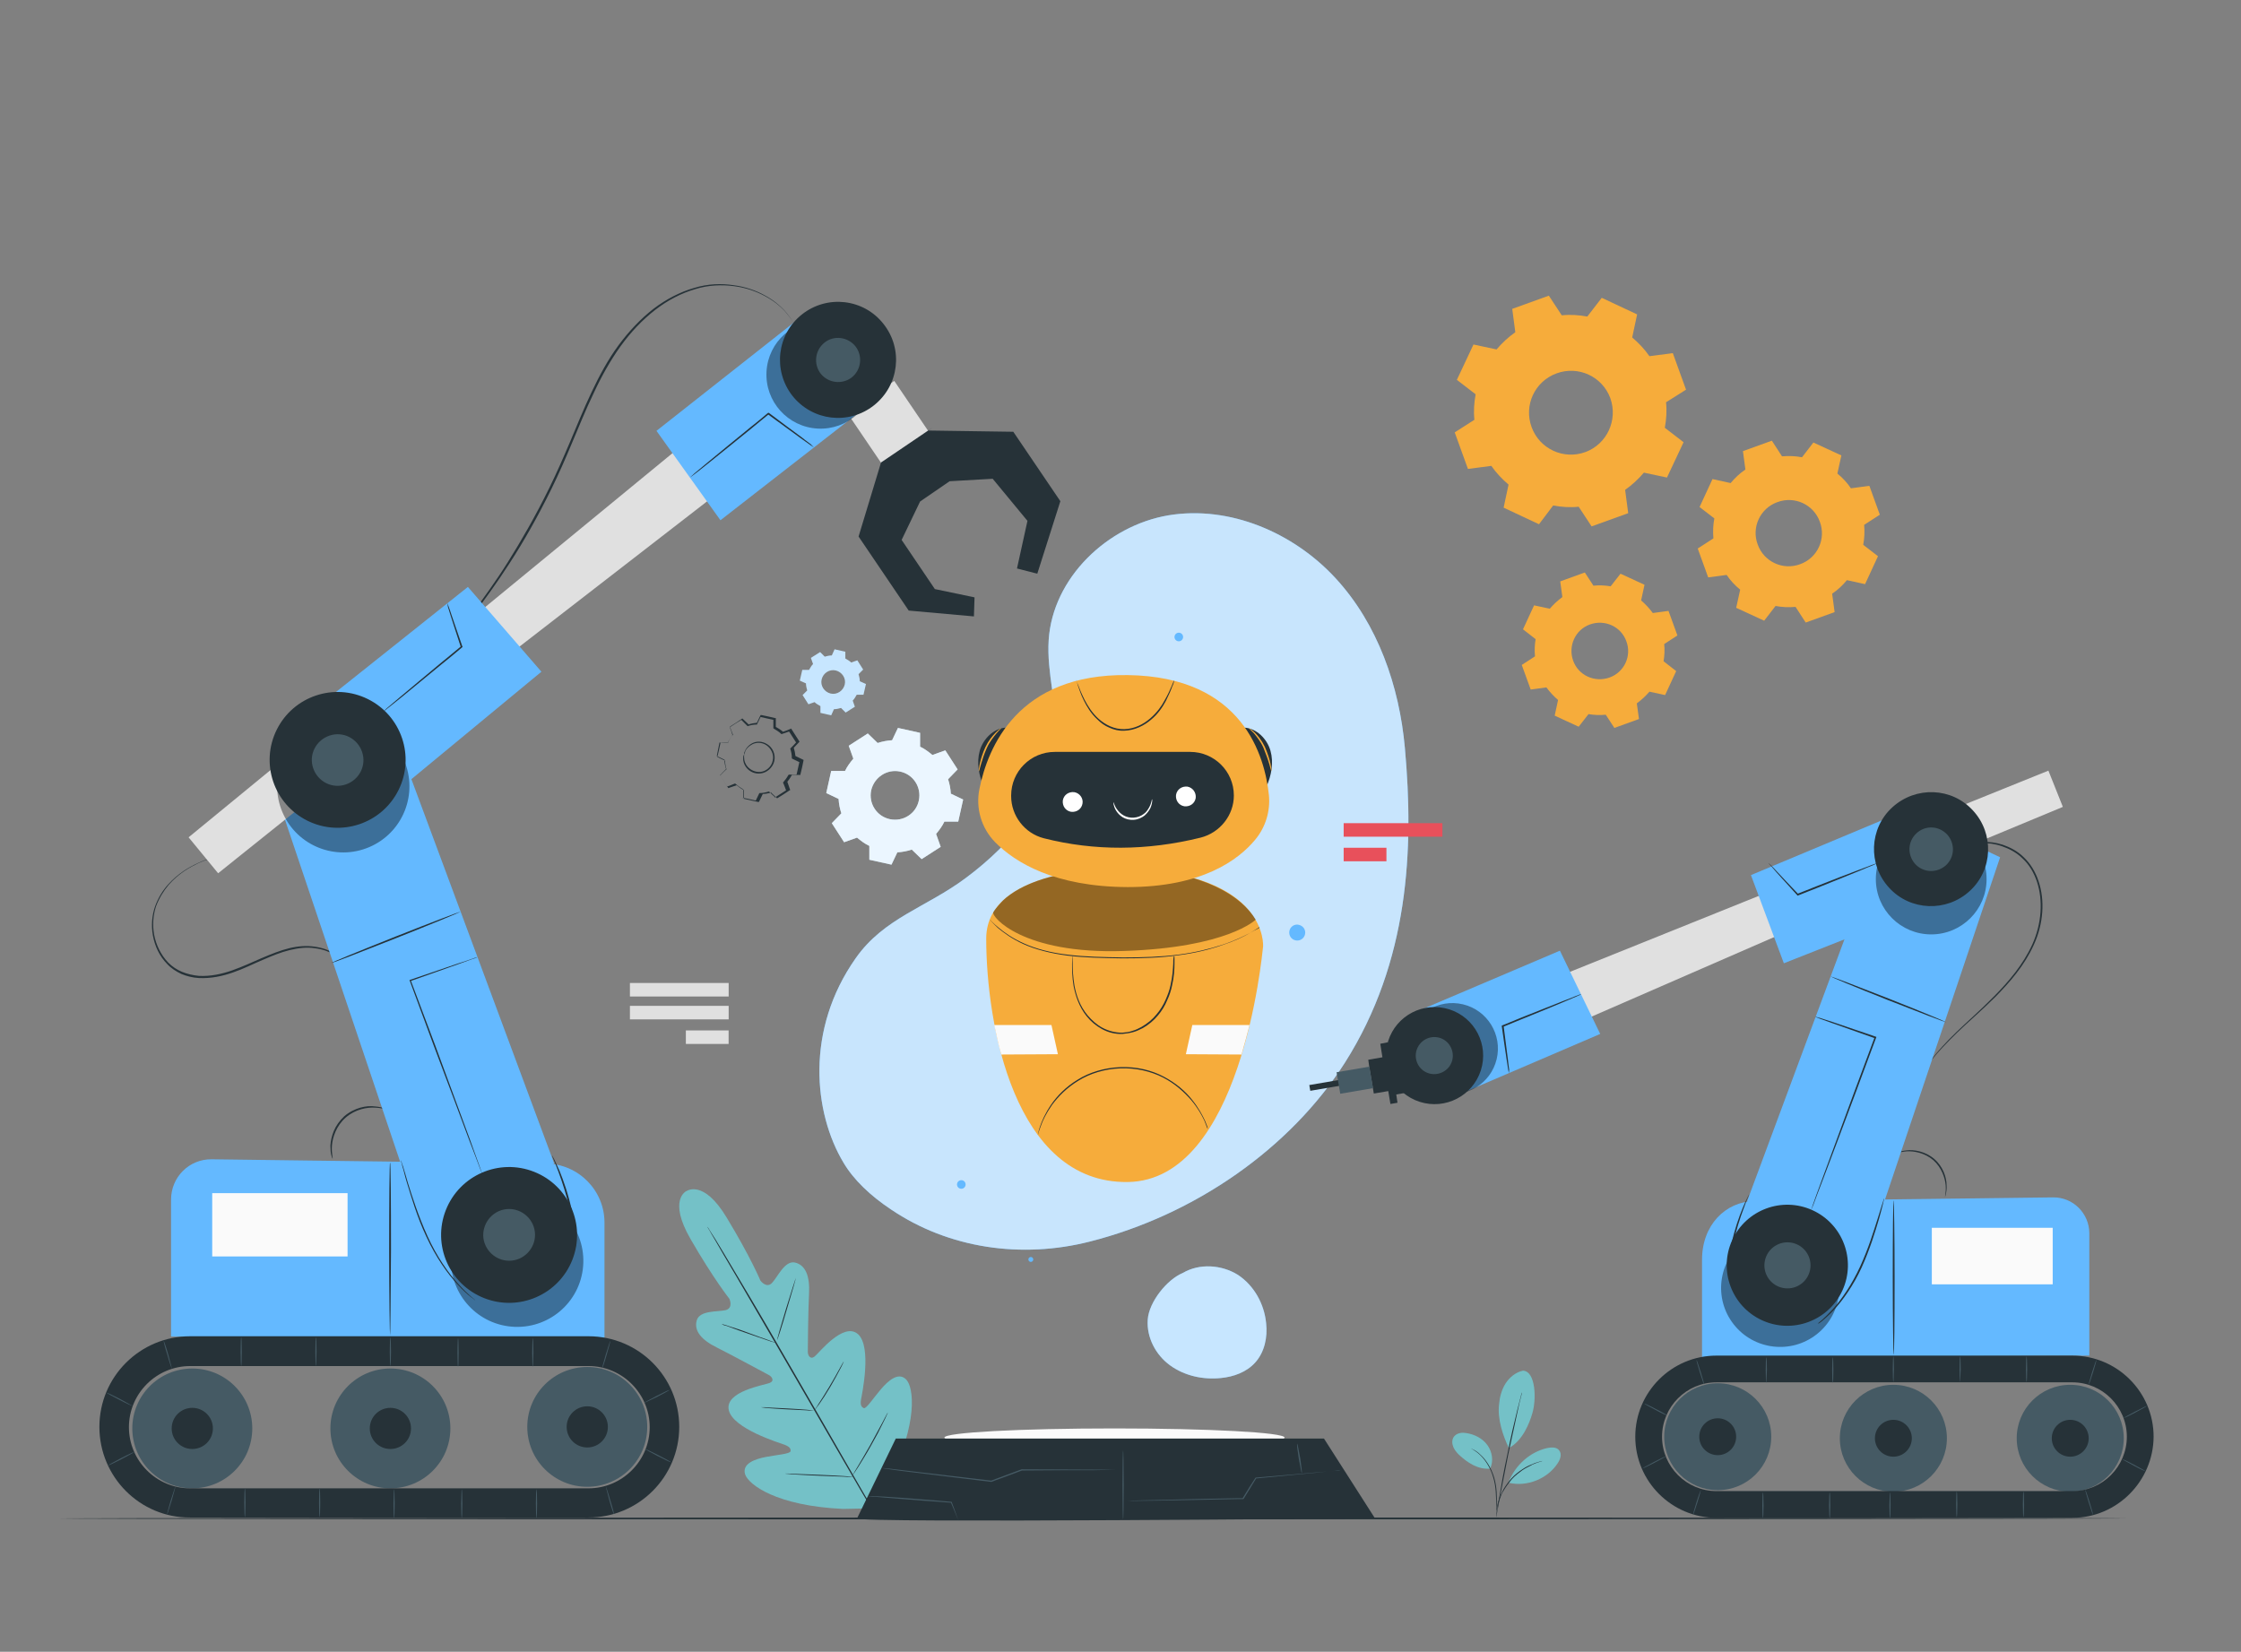 <svg width="407" height="300" viewBox="0 0 407 300" fill="none" xmlns="http://www.w3.org/2000/svg">
<rect x="0" y="0" width="407" height="300" fill="#808080" stroke="none"/>
<path d="M124.699 216.3C124.699 216.3 121.236 217.807 125.426 225.061C129.616 232.315 132.465 235.886 132.465 235.886C132.465 235.886 133.247 237.56 131.794 237.95C130.342 238.285 127.102 237.95 126.543 239.792C125.984 241.689 127.381 243.363 130.23 244.758C133.024 246.153 139.057 249.445 139.616 249.724C140.174 250.003 140.733 250.784 139.783 251.175C138.834 251.566 131.627 252.682 132.353 256.085C133.079 259.489 141.571 262.056 142.465 262.391C143.359 262.726 143.638 263.06 143.582 263.563C143.526 264.065 141.068 264.232 139.057 264.623C137.046 265.013 134.755 265.85 135.314 267.748C135.929 269.645 141.012 273.495 153.08 274.053L158.666 273.941L161.46 269.087C166.823 258.317 165.929 251.956 164.588 250.561C163.192 249.11 161.348 250.729 160.007 252.291C158.666 253.853 157.326 255.918 156.879 255.751C156.432 255.527 156.208 255.193 156.376 254.188C156.543 253.24 158.387 244.591 155.817 242.303C153.191 240.015 148.722 245.762 147.94 246.376C147.158 246.99 146.711 246.153 146.711 245.539C146.711 244.925 146.767 238.062 146.934 234.937C147.102 231.812 146.32 229.748 144.364 229.301C142.521 228.911 141.236 231.924 140.23 232.984C139.225 234.1 138.107 232.594 138.107 232.594C138.107 232.594 136.376 228.409 132.018 221.21C127.716 214.012 124.644 216.356 124.644 216.356" fill="#74C1C7"/>
<path d="M159.001 275.225C155.817 269.924 150.398 260.438 145.649 252.291C140.9 244.144 136.655 236.779 133.526 231.478C131.962 228.799 130.677 226.679 129.839 225.172C129.392 224.447 129.057 223.833 128.833 223.442C128.722 223.275 128.61 223.108 128.554 222.996C128.498 222.884 128.498 222.829 128.498 222.829C128.498 222.829 128.554 222.884 128.61 222.996C128.666 223.108 128.777 223.219 128.889 223.442C129.113 223.833 129.504 224.391 129.951 225.116C130.844 226.567 132.129 228.743 133.694 231.366C136.878 236.667 141.18 244.033 145.873 252.179C150.621 260.326 156.04 269.868 159.169 275.169" fill="#263238"/>
<path d="M131.068 240.461C131.068 240.461 131.236 240.461 131.459 240.573C131.683 240.629 132.074 240.74 132.521 240.908C133.415 241.187 134.644 241.577 135.929 242.08C137.214 242.582 138.443 242.972 139.337 243.307C139.728 243.475 140.119 243.586 140.398 243.698C140.622 243.809 140.789 243.809 140.789 243.865C140.789 243.865 140.622 243.865 140.398 243.754C140.175 243.698 139.784 243.586 139.337 243.419C138.443 243.14 137.27 242.693 135.929 242.247C134.588 241.801 133.415 241.354 132.521 241.019C132.13 240.852 131.739 240.74 131.459 240.685C131.18 240.517 131.068 240.461 131.068 240.461Z" fill="#263238"/>
<path d="M141.124 243.419C141.068 243.419 141.795 240.852 142.744 237.727C143.694 234.602 144.532 232.091 144.532 232.091C144.588 232.091 143.862 234.658 142.912 237.783C142.018 240.908 141.18 243.419 141.124 243.419Z" fill="#263238"/>
<path d="M147.828 256.253C147.828 256.253 147.884 256.141 148.052 255.918C148.219 255.695 148.443 255.36 148.666 254.969C149.169 254.188 149.895 253.072 150.621 251.845C151.348 250.617 152.018 249.445 152.465 248.608C152.689 248.218 152.856 247.883 153.024 247.604C153.135 247.381 153.247 247.269 153.247 247.269C153.247 247.269 153.191 247.436 153.08 247.66C152.968 247.883 152.8 248.273 152.577 248.664C152.13 249.501 151.515 250.673 150.789 251.9C150.063 253.128 149.337 254.244 148.778 255.025C148.499 255.416 148.275 255.695 148.107 255.918C147.94 256.141 147.828 256.253 147.828 256.253Z" fill="#263238"/>
<path d="M138.163 255.583C138.163 255.583 138.275 255.583 138.554 255.583C138.833 255.583 139.169 255.583 139.616 255.639C140.509 255.695 141.683 255.751 143.023 255.806C144.364 255.862 145.537 255.974 146.431 256.03C146.822 256.085 147.158 256.085 147.437 256.141C147.66 256.141 147.828 256.197 147.828 256.197C147.828 256.197 147.716 256.197 147.437 256.197C147.158 256.197 146.822 256.197 146.375 256.141C145.482 256.085 144.308 256.03 142.968 255.974C141.627 255.918 140.454 255.806 139.56 255.751C139.169 255.695 138.833 255.695 138.554 255.639C138.275 255.583 138.163 255.583 138.163 255.583Z" fill="#263238"/>
<path d="M142.633 267.636C142.633 267.636 142.8 267.636 143.135 267.636C143.471 267.636 143.918 267.636 144.476 267.692C145.594 267.748 147.158 267.803 148.834 267.859C150.566 267.915 152.074 268.027 153.191 268.082C153.75 268.138 154.197 268.138 154.532 268.194C154.867 268.194 155.035 268.25 155.035 268.25C155.035 268.25 154.867 268.25 154.532 268.25C154.197 268.25 153.75 268.25 153.191 268.194C152.074 268.138 150.51 268.082 148.834 268.027C147.102 267.971 145.594 267.859 144.476 267.803C143.918 267.748 143.471 267.748 143.135 267.692C142.8 267.692 142.577 267.636 142.633 267.636Z" fill="#263238"/>
<path d="M154.699 268.138C154.699 268.138 154.755 267.971 154.979 267.692C155.146 267.357 155.425 266.966 155.705 266.464C156.319 265.46 157.157 264.009 158.051 262.447C158.945 260.828 159.727 259.378 160.286 258.317C160.565 257.815 160.789 257.369 160.956 257.034C161.124 256.755 161.18 256.588 161.236 256.588C161.236 256.588 161.18 256.755 161.012 257.09C160.9 257.369 160.677 257.815 160.398 258.373C159.895 259.433 159.113 260.94 158.219 262.502C157.325 264.121 156.431 265.516 155.817 266.52C155.481 267.022 155.202 267.413 155.034 267.692C154.811 267.971 154.699 268.138 154.699 268.138Z" fill="#263238"/>
<path fill-rule="evenodd" clip-rule="evenodd" d="M302.579 73.061C302.746 74.624 302.635 76.186 302.355 77.693L305.763 80.316L302.746 86.733L298.556 85.84C297.551 87.011 296.433 88.072 295.148 88.965L295.707 93.205L289.059 95.605L286.713 92.034C285.148 92.201 283.584 92.089 282.076 91.81L279.506 95.214L273.081 92.201L273.975 88.016C272.802 87.011 271.74 85.895 270.846 84.612L266.601 85.17L264.198 78.53L267.774 76.242C267.606 74.68 267.718 73.117 267.997 71.611L264.589 68.988L267.606 62.571L271.796 63.464C272.802 62.292 273.919 61.232 275.204 60.339L274.645 56.098L281.293 53.699L283.64 57.27C285.204 57.103 286.768 57.214 288.277 57.493L290.903 54.09L297.327 57.103L296.433 61.288C297.607 62.292 298.668 63.408 299.562 64.692L303.808 64.133L306.21 70.774L302.579 73.061ZM292.467 72.336C291.014 68.374 286.657 66.365 282.69 67.816C278.724 69.267 276.712 73.62 278.165 77.581C279.617 81.543 283.975 83.552 287.942 82.101C291.852 80.65 293.863 76.298 292.467 72.336Z" fill="#F6AC3B"/>
<path fill-rule="evenodd" clip-rule="evenodd" d="M338.557 95.326C338.669 96.553 338.613 97.781 338.389 98.953L341.071 101.017L338.725 106.095L335.428 105.37C334.646 106.318 333.752 107.155 332.747 107.825L333.194 111.173L327.942 113.07L326.099 110.224C324.87 110.336 323.641 110.28 322.467 110.057L320.4 112.735L315.316 110.392L316.043 107.099C315.093 106.318 314.255 105.425 313.585 104.421L310.232 104.867L308.333 99.622L311.182 97.781C311.071 96.553 311.126 95.326 311.35 94.154L308.668 92.089L311.015 87.011L314.311 87.737C315.093 86.788 315.987 85.951 316.992 85.282L316.545 81.934L321.797 80.037L323.641 82.882C324.87 82.771 326.099 82.826 327.272 83.05L329.339 80.371L334.423 82.715L333.697 86.007C334.646 86.788 335.484 87.681 336.155 88.686L339.507 88.239L341.406 93.484L338.557 95.326ZM330.512 94.768C329.395 91.643 325.931 90.025 322.803 91.197C319.674 92.312 318.054 95.772 319.227 98.897C320.344 102.022 323.808 103.64 326.937 102.468C330.065 101.352 331.685 97.892 330.512 94.768Z" fill="#F6AC3B"/>
<path fill-rule="evenodd" clip-rule="evenodd" d="M302.243 116.976C302.355 118.036 302.299 119.096 302.131 120.101L304.422 121.886L302.411 126.239L299.562 125.625C298.891 126.406 298.109 127.132 297.271 127.745L297.662 130.591L293.193 132.209L291.629 129.81C290.567 129.922 289.506 129.866 288.5 129.698L286.712 131.986L282.355 129.977L282.969 127.132C282.187 126.462 281.461 125.681 280.846 124.844L277.997 125.234L276.377 120.77L278.779 119.208C278.667 118.148 278.723 117.088 278.891 116.083L276.6 114.298L278.612 109.945L281.461 110.559C282.131 109.778 282.913 109.052 283.751 108.439L283.36 105.593L287.83 103.975L289.394 106.374C290.455 106.262 291.517 106.318 292.522 106.486L294.31 104.198L298.668 106.207L298.053 109.052C298.835 109.722 299.562 110.503 300.176 111.34L303.025 110.95L304.645 115.414L302.243 116.976ZM295.372 116.474C294.422 113.795 291.461 112.456 288.779 113.405C286.098 114.353 284.757 117.311 285.707 119.989C286.656 122.668 289.617 124.007 292.299 123.058C294.981 122.11 296.377 119.152 295.372 116.474Z" fill="#F6AC3B"/>
<path d="M114.404 185.142H132.337V182.687H114.404V185.142Z" fill="#E0E0E0"/>
<path d="M114.404 180.986H132.337V178.531H114.404V180.986Z" fill="#E0E0E0"/>
<path d="M124.563 189.603H132.328V187.148H124.563V189.603Z" fill="#E0E0E0"/>
<path d="M386.547 275.783C386.547 275.839 302.355 275.95 198.499 275.95C94.643 275.95 10.452 275.894 10.452 275.783C10.452 275.727 94.643 275.615 198.499 275.615C302.355 275.615 386.547 275.671 386.547 275.783Z" fill="#263238"/>
<path d="M276.601 248.943C275.26 249.222 274.143 250.171 273.417 251.287C272.691 252.458 272.355 253.798 272.244 255.137C271.964 257.759 272.914 260.661 274.031 263.005C276.601 261.61 277.774 258.429 278.277 256.755C279.059 254.244 278.948 249.055 276.601 248.943Z" fill="#74C1C7"/>
<path d="M270.624 266.743C271.294 265.348 271.015 263.674 270.121 262.447C269.227 261.219 267.774 260.494 266.266 260.27C265.596 260.159 264.813 260.215 264.255 260.717C263.752 261.163 263.64 261.889 263.864 262.558C264.031 263.172 264.478 263.73 264.925 264.176C266.545 265.683 268.389 266.911 270.624 266.743Z" fill="#74C1C7"/>
<path d="M271.741 275.169C271.741 275.169 271.741 275.002 271.797 274.611C271.797 274.22 271.797 273.718 271.853 273.16C271.853 271.933 271.909 270.147 271.35 268.306C270.792 266.464 269.786 265.013 268.836 264.176C268.389 263.73 267.942 263.451 267.607 263.284C267.44 263.172 267.328 263.172 267.272 263.116C267.16 263.06 267.16 263.06 267.16 263.06C267.16 263.116 267.886 263.395 268.78 264.232C269.674 265.069 270.68 266.52 271.183 268.306C271.741 270.091 271.685 271.877 271.741 273.104C271.741 273.718 271.741 274.22 271.741 274.555C271.685 274.946 271.741 275.169 271.741 275.169Z" fill="#263238"/>
<path d="M276.377 252.905C276.377 252.905 276.321 252.961 276.321 253.128C276.265 253.295 276.209 253.519 276.154 253.798C275.986 254.356 275.818 255.193 275.539 256.197C275.036 258.206 274.366 261.052 273.751 264.176C273.081 267.301 272.578 270.147 272.243 272.212C272.075 273.216 271.908 274.053 271.852 274.667C271.796 274.946 271.796 275.169 271.74 275.336C271.74 275.504 271.74 275.56 271.74 275.56C271.74 275.56 271.74 275.504 271.796 275.336C271.852 275.169 271.852 274.946 271.908 274.667C272.02 274.053 272.187 273.216 272.355 272.212C272.746 270.147 273.304 267.301 273.919 264.176C274.589 261.052 275.204 258.262 275.651 256.197C275.874 255.193 276.042 254.356 276.209 253.798C276.265 253.519 276.321 253.295 276.377 253.128C276.377 253.016 276.377 252.905 276.377 252.905Z" fill="#263238"/>
<path d="M274.031 269.087C275.204 266.129 277.83 263.73 280.959 263.005C281.741 262.837 282.746 262.781 283.193 263.451C283.696 264.121 283.361 265.069 282.914 265.739C281.07 268.585 277.327 270.091 274.031 269.31" fill="#74C1C7"/>
<path d="M280.121 265.348C280.121 265.348 279.953 265.348 279.618 265.46C279.451 265.516 279.283 265.571 279.06 265.627C278.836 265.683 278.557 265.795 278.333 265.906C278.054 266.018 277.775 266.129 277.439 266.297C277.104 266.464 276.825 266.632 276.49 266.855C275.819 267.301 275.149 267.803 274.534 268.473C273.92 269.143 273.417 269.868 273.026 270.538C272.858 270.872 272.691 271.207 272.523 271.542C272.356 271.877 272.3 272.156 272.188 272.435C272.076 272.714 272.02 272.993 271.964 273.216C271.909 273.439 271.853 273.662 271.853 273.83C271.797 274.165 271.797 274.332 271.797 274.332C271.853 274.332 271.909 273.607 272.3 272.491C272.411 272.212 272.523 271.933 272.635 271.598C272.747 271.263 272.914 270.984 273.138 270.649C273.529 269.98 274.032 269.31 274.59 268.64C275.205 267.971 275.875 267.469 276.49 267.022C276.825 266.799 277.104 266.632 277.439 266.464C277.719 266.297 278.054 266.185 278.277 266.018C279.395 265.516 280.121 265.404 280.121 265.348Z" fill="#263238"/>
<path fill-rule="evenodd" clip-rule="evenodd" d="M153.471 140.021C153.862 139.184 154.421 138.459 154.98 137.789L154.142 135.446L157.605 133.214L159.393 134.944C160.231 134.665 161.125 134.497 162.019 134.441L163.08 132.209L167.103 133.102V135.613C167.941 136.004 168.667 136.562 169.337 137.12L171.684 136.283L173.919 139.742L172.187 141.528C172.466 142.365 172.634 143.258 172.689 144.151L174.924 145.211L174.03 149.228H171.516C171.125 150.065 170.567 150.791 170.008 151.46L170.846 153.804L167.382 156.036L165.594 154.306C164.756 154.585 163.863 154.753 162.969 154.808L161.907 157.04L157.885 156.148V153.637C157.047 153.246 156.321 152.688 155.65 152.13L153.304 152.967L151.069 149.507L152.801 147.722C152.522 146.885 152.354 145.992 152.298 145.099L150.063 144.039L150.957 140.021H153.471ZM158.22 143.537C157.717 145.936 159.226 148.28 161.628 148.782C164.03 149.284 166.377 147.778 166.879 145.378C167.382 142.979 165.874 140.635 163.471 140.133C161.125 139.631 158.779 141.137 158.22 143.537Z" fill="#C7E6FF"/>
<path fill-rule="evenodd" clip-rule="evenodd" d="M146.935 121.663C147.158 121.273 147.382 120.882 147.661 120.603L147.27 119.487L148.946 118.427L149.784 119.264C150.175 119.152 150.622 119.041 151.069 119.041L151.572 117.925L153.527 118.371V119.599C153.918 119.822 154.309 120.045 154.589 120.324L155.706 119.933L156.767 121.607L155.929 122.444C156.041 122.835 156.153 123.281 156.153 123.728L157.27 124.23L156.823 126.183H155.594C155.371 126.574 155.147 126.964 154.868 127.243L155.259 128.359L153.583 129.419L152.745 128.582C152.354 128.694 151.907 128.806 151.46 128.806L150.957 129.922L149.002 129.475V128.248C148.611 128.024 148.22 127.801 147.94 127.522L146.823 127.913L145.762 126.239L146.6 125.402C146.488 125.011 146.376 124.565 146.376 124.118L145.259 123.616L145.706 121.663H146.935ZM149.225 123.393C148.946 124.565 149.728 125.681 150.845 125.96C152.019 126.239 153.136 125.458 153.415 124.342C153.695 123.17 152.913 122.054 151.795 121.775C150.678 121.496 149.505 122.221 149.225 123.393Z" fill="#C7E6FF"/>
<path d="M135.148 137.008C135.148 137.008 135.148 136.952 135.148 136.841C135.148 136.729 135.203 136.562 135.315 136.339C135.483 135.948 135.874 135.39 136.6 134.999C137.326 134.609 138.388 134.553 139.338 135.167C140.287 135.725 140.902 136.952 140.623 138.236C140.343 139.463 139.226 140.356 138.164 140.468C137.047 140.635 136.097 140.077 135.595 139.463C135.092 138.85 134.924 138.124 134.98 137.734C134.98 137.51 134.98 137.343 135.036 137.231C135.148 137.064 135.148 137.008 135.148 137.008C135.203 137.008 135.092 137.231 135.148 137.678C135.148 138.124 135.315 138.738 135.818 139.296C136.321 139.854 137.215 140.3 138.164 140.189C139.114 140.077 140.12 139.296 140.343 138.124C140.623 137.008 140.008 135.892 139.17 135.334C138.332 134.776 137.326 134.832 136.656 135.167C135.986 135.502 135.539 136.004 135.371 136.394C135.259 136.785 135.203 137.064 135.148 137.008Z" fill="#263238"/>
<path d="M132.187 134.832C132.187 134.832 132.075 134.832 131.796 134.832C131.517 134.832 131.126 134.832 130.623 134.888L130.679 134.832C130.567 135.502 130.344 136.339 130.176 137.343L130.12 137.287C130.567 137.51 131.014 137.678 131.517 137.957H131.573V138.013C131.573 138.515 131.684 139.073 131.852 139.631V139.687L131.796 139.742C131.461 140.077 131.07 140.468 130.735 140.858V140.747C131.182 141.416 131.629 142.142 132.131 142.923L132.02 142.867C132.467 142.7 132.969 142.532 133.472 142.309H133.528L133.584 142.365C133.975 142.7 134.422 143.035 134.925 143.314L134.981 143.369V143.425C134.981 143.927 134.981 144.43 134.981 144.988L134.869 144.876C135.651 145.043 136.489 145.211 137.383 145.434L137.215 145.49C137.439 145.043 137.662 144.597 137.886 144.095L137.941 144.039H137.997C138.5 144.039 139.059 143.927 139.617 143.76H139.673L139.729 143.816C140.064 144.151 140.455 144.541 140.847 144.876H140.679C141.349 144.43 142.076 143.983 142.858 143.481L142.802 143.648C142.634 143.202 142.467 142.7 142.243 142.198L142.187 142.142L142.243 142.086C142.578 141.695 142.914 141.249 143.193 140.747C143.472 140.579 143.249 140.691 143.305 140.691H143.361H143.472H143.64H144.031C144.31 140.691 144.534 140.691 144.813 140.691L144.645 140.803C144.813 139.966 145.037 139.129 145.204 138.292L145.26 138.459C144.813 138.236 144.31 138.013 143.863 137.789L143.807 137.734V137.622C143.807 137.064 143.696 136.506 143.528 136.004V135.948L143.584 135.892C143.975 135.502 144.31 135.167 144.645 134.776V134.944C144.199 134.218 143.696 133.493 143.249 132.767L143.416 132.823C142.914 132.991 142.411 133.158 141.964 133.325H141.908L141.852 133.27C141.461 132.879 140.958 132.6 140.511 132.321L140.455 132.265V132.209C140.455 131.651 140.455 131.149 140.455 130.647L140.567 130.759C139.673 130.591 138.835 130.368 138.053 130.201L138.165 130.145C137.941 130.647 137.718 131.093 137.495 131.54V131.596H137.439C136.824 131.596 136.321 131.707 135.819 131.875H135.763L135.707 131.819C135.316 131.428 134.925 131.038 134.589 130.703H134.701C133.863 131.205 133.137 131.707 132.522 132.098V132.042C132.746 132.6 132.913 133.102 133.025 133.493C132.411 134.33 132.243 134.888 132.187 134.832C132.187 134.832 132.187 134.776 132.243 134.72C132.299 134.665 132.299 134.553 132.411 134.441C132.522 134.218 132.746 133.828 133.137 133.437V133.493C132.969 133.102 132.802 132.6 132.578 132.042V131.986L132.634 131.93C133.249 131.54 133.975 131.093 134.757 130.535L134.813 130.48L134.869 130.535C135.204 130.87 135.595 131.205 135.986 131.596H135.874C136.377 131.428 136.936 131.317 137.55 131.261L137.439 131.317C137.662 130.87 137.886 130.424 138.109 129.922L138.165 129.866H138.277C139.059 130.033 139.897 130.201 140.791 130.424H140.902V130.535C140.902 131.038 140.902 131.54 140.902 132.098L140.847 131.986C141.349 132.265 141.796 132.544 142.243 132.935H142.131C142.634 132.767 143.081 132.6 143.584 132.377L143.696 132.321L143.752 132.433C144.199 133.158 144.645 133.828 145.148 134.609L145.204 134.72L145.148 134.776C144.813 135.167 144.422 135.502 144.087 135.892L144.143 135.725C144.31 136.283 144.422 136.841 144.478 137.399L144.422 137.287C144.869 137.51 145.372 137.734 145.819 137.957L145.93 138.013V138.124C145.763 138.961 145.595 139.798 145.372 140.635V140.747H145.26C144.981 140.747 144.757 140.747 144.478 140.747H144.087H143.919H143.807H143.752C143.807 140.691 143.64 140.803 143.863 140.691C143.584 141.193 143.249 141.695 142.914 142.086L142.969 141.919C143.137 142.421 143.305 142.923 143.472 143.369L143.528 143.481L143.416 143.537C142.69 144.039 141.964 144.485 141.238 144.932L141.126 144.988L141.07 144.932C140.679 144.541 140.288 144.206 139.953 143.872L140.12 143.927C139.562 144.095 138.947 144.206 138.444 144.206L138.556 144.151C138.333 144.653 138.109 145.099 137.886 145.546L137.83 145.657H137.718C136.824 145.49 135.986 145.267 135.204 145.099H135.092V144.988C135.092 144.43 135.092 143.927 135.092 143.425L135.148 143.537C134.589 143.258 134.143 142.923 133.751 142.588H133.863C133.36 142.756 132.858 142.923 132.411 143.09L132.299 143.146L132.243 143.09C131.74 142.309 131.293 141.584 130.846 140.914L130.791 140.858L130.846 140.803C131.237 140.412 131.573 140.021 131.964 139.687V139.798C131.796 139.24 131.684 138.682 131.684 138.124L131.74 138.18C131.237 137.957 130.791 137.734 130.344 137.51H130.288V137.455C130.511 136.45 130.735 135.613 130.846 134.944V134.888H130.902C131.405 134.888 131.796 134.888 132.075 134.888C132.187 134.888 132.299 134.888 132.355 134.888C132.187 134.832 132.187 134.832 132.187 134.832Z" fill="#263238"/>
<g opacity="0.8">
<path opacity="0.8" fill-rule="evenodd" clip-rule="evenodd" d="M153.471 140.021C153.862 139.184 154.421 138.459 154.98 137.789L154.142 135.446L157.605 133.214L159.393 134.944C160.231 134.665 161.125 134.497 162.019 134.441L163.08 132.209L167.103 133.102V135.613C167.941 136.004 168.667 136.562 169.337 137.12L171.684 136.283L173.919 139.742L172.187 141.528C172.466 142.365 172.634 143.258 172.689 144.151L174.924 145.211L174.03 149.228H171.516C171.125 150.065 170.567 150.791 170.008 151.46L170.846 153.804L167.382 156.036L165.594 154.306C164.756 154.585 163.863 154.753 162.969 154.808L161.907 157.04L157.885 156.148V153.637C157.047 153.246 156.321 152.688 155.65 152.13L153.304 152.967L151.069 149.507L152.801 147.722C152.522 146.885 152.354 145.992 152.298 145.099L150.063 144.039L150.957 140.021H153.471ZM158.22 143.537C157.717 145.936 159.226 148.28 161.628 148.782C164.03 149.284 166.377 147.778 166.879 145.378C167.382 142.979 165.874 140.635 163.471 140.133C161.125 139.631 158.779 141.137 158.22 143.537Z" fill="white"/>
</g>
<path d="M255.148 135.836C254.143 124.621 250.232 113.349 242.578 105.035C234.925 96.721 223.304 91.754 212.187 93.596C201.07 95.493 191.181 104.979 190.455 116.251C190.064 122.221 192.075 128.136 191.74 134.162C191.181 144.485 183.751 153.246 175.427 159.44C168.276 164.797 160.566 166.694 155.427 174.004C146.209 187.061 147.773 202.127 153.192 211.166C155.035 214.291 158.108 217.193 161.795 219.648C172.354 226.79 185.539 228.632 197.885 225.507C217.047 220.652 234.366 208.544 244.31 192.92C255.875 174.617 256.824 154.306 255.148 135.836Z" fill="#64B9FF"/>
<path opacity="0.8" d="M255.148 135.836C254.143 124.621 250.232 113.349 242.578 105.035C234.925 96.721 223.304 91.754 212.187 93.596C201.07 95.493 191.181 104.979 190.455 116.251C190.064 122.221 192.075 128.136 191.74 134.162C191.181 144.485 183.751 153.246 175.427 159.44C168.276 164.797 160.566 166.694 155.427 174.004C146.209 187.061 147.773 202.127 153.192 211.166C155.035 214.291 158.108 217.193 161.795 219.648C172.354 226.79 185.539 228.632 197.885 225.507C217.047 220.652 234.366 208.544 244.31 192.92C255.875 174.617 256.824 154.306 255.148 135.836Z" fill="#E1F0FC"/>
<path d="M174.589 215.909C175.021 215.909 175.371 215.56 175.371 215.128C175.371 214.697 175.021 214.347 174.589 214.347C174.157 214.347 173.807 214.697 173.807 215.128C173.807 215.56 174.157 215.909 174.589 215.909Z" fill="#64B9FF"/>
<path d="M187.215 229.19C187.461 229.19 187.661 228.99 187.661 228.743C187.661 228.497 187.461 228.297 187.215 228.297C186.968 228.297 186.768 228.497 186.768 228.743C186.768 228.99 186.968 229.19 187.215 229.19Z" fill="#64B9FF"/>
<path d="M214.813 231.199C211.963 232.37 208.667 236.444 208.444 239.68C208.22 242.917 209.896 246.097 212.522 247.994C215.148 249.892 218.5 250.617 221.74 250.282C224.031 250.059 226.377 249.222 227.941 247.492C229.673 245.595 230.232 242.861 229.952 240.35C229.617 236.834 227.774 233.486 224.813 231.533C221.852 229.692 217.829 229.413 214.813 231.199Z" fill="#64B9FF"/>
<g opacity="0.8">
<path opacity="0.8" d="M214.813 231.199C211.963 232.37 208.667 236.444 208.444 239.68C208.22 242.917 209.896 246.097 212.522 247.994C215.148 249.892 218.5 250.617 221.74 250.282C224.031 250.059 226.377 249.222 227.941 247.492C229.673 245.595 230.232 242.861 229.952 240.35C229.617 236.834 227.774 233.486 224.813 231.533C221.852 229.692 217.829 229.413 214.813 231.199Z" fill="white"/>
</g>
<path fill-rule="evenodd" clip-rule="evenodd" d="M237.048 169.372C237.048 170.153 236.433 170.823 235.595 170.823C234.813 170.823 234.143 170.209 234.143 169.372C234.143 168.591 234.757 167.921 235.595 167.921C236.433 167.977 237.048 168.591 237.048 169.372Z" fill="#64B9FF"/>
<path d="M214.087 116.474C214.519 116.474 214.869 116.124 214.869 115.693C214.869 115.261 214.519 114.911 214.087 114.911C213.655 114.911 213.305 115.261 213.305 115.693C213.305 116.124 213.655 116.474 214.087 116.474Z" fill="#64B9FF"/>
<path d="M233.304 261.107C233.304 262.056 219.505 262.781 202.41 262.781C185.371 262.781 171.516 262 171.516 261.107C171.516 260.159 185.315 259.433 202.41 259.433C219.505 259.433 233.304 260.159 233.304 261.107Z" fill="#FAFAFA"/>
<path d="M155.649 275.783L162.689 261.275H240.455L249.729 275.783C249.729 275.727 155.649 276.676 155.649 275.783Z" fill="#263238"/>
<path d="M203.974 276.006C203.918 276.006 203.862 273.16 203.862 269.701C203.862 266.241 203.918 263.395 203.974 263.395C204.03 263.395 204.086 266.241 204.086 269.701C204.086 273.16 204.03 276.006 203.974 276.006Z" fill="#455A64"/>
<path d="M243.471 266.966C243.471 266.966 243.36 266.966 243.192 267.022C242.969 267.022 242.689 267.078 242.354 267.134C241.572 267.19 240.51 267.301 239.114 267.469C236.32 267.748 232.466 268.082 228.052 268.529L228.164 268.473C227.438 269.645 226.655 270.928 225.873 272.212L225.817 272.267H225.762C225.482 272.267 225.147 272.267 224.868 272.267C219.114 272.379 213.918 272.491 210.119 272.546C208.275 272.546 206.711 272.602 205.65 272.602C205.147 272.602 204.756 272.602 204.421 272.602C204.309 272.602 204.197 272.602 204.085 272.602C204.03 272.602 203.974 272.602 203.974 272.602C203.974 272.602 204.03 272.602 204.085 272.602C204.197 272.602 204.253 272.602 204.421 272.602C204.7 272.602 205.147 272.602 205.65 272.546C206.711 272.491 208.219 272.491 210.119 272.435C213.918 272.323 219.114 272.212 224.868 272.1C225.203 272.1 225.482 272.1 225.762 272.1L225.65 272.156C226.432 270.872 227.214 269.589 227.996 268.417L228.052 268.361H228.108C232.577 267.971 236.432 267.636 239.17 267.413C240.51 267.301 241.628 267.19 242.41 267.134C242.745 267.134 243.08 267.078 243.248 267.078C243.36 266.966 243.471 266.966 243.471 266.966Z" fill="#455A64"/>
<path d="M236.433 267.58C236.377 267.58 236.154 266.408 235.874 264.902C235.651 263.451 235.483 262.223 235.595 262.223C235.651 262.223 235.874 263.395 236.154 264.902C236.377 266.408 236.489 267.58 236.433 267.58Z" fill="#455A64"/>
<path d="M174.086 276.173C174.086 276.173 174.03 276.118 173.974 275.95C173.918 275.783 173.807 275.56 173.695 275.281C173.471 274.667 173.08 273.83 172.689 272.881L172.801 272.937C171.237 272.825 169.449 272.658 167.494 272.546C164.756 272.323 162.354 272.156 160.566 271.988C159.728 271.933 159.002 271.821 158.443 271.821C157.94 271.765 157.661 271.765 157.661 271.709C157.661 271.709 157.94 271.709 158.443 271.709C159.002 271.765 159.672 271.765 160.566 271.821C162.354 271.933 164.812 272.1 167.494 272.323C169.449 272.491 171.293 272.602 172.801 272.77H172.857V272.825C173.248 273.83 173.527 274.667 173.751 275.281C173.862 275.56 173.918 275.783 173.974 275.95C174.086 276.062 174.142 276.173 174.086 276.173Z" fill="#455A64"/>
<path d="M203.974 266.966C203.974 266.966 203.918 266.966 203.862 266.966C203.806 266.966 203.694 266.966 203.583 266.966C203.303 266.966 202.968 266.966 202.521 266.966C201.571 266.966 200.286 266.966 198.666 267.022C195.37 267.022 190.789 267.022 185.538 267.078H185.594C184.42 267.524 183.247 267.971 182.018 268.417C181.348 268.64 180.677 268.919 180.063 269.143H180.007C174.42 268.473 169.392 267.859 165.817 267.413C164.029 267.19 162.576 267.022 161.571 266.855C161.068 266.799 160.733 266.743 160.454 266.687C160.342 266.687 160.23 266.632 160.174 266.632C160.118 266.632 160.062 266.632 160.062 266.632C160.062 266.632 160.118 266.632 160.174 266.632C160.23 266.632 160.342 266.632 160.454 266.632C160.733 266.687 161.124 266.687 161.627 266.743C162.632 266.855 164.085 267.022 165.873 267.245C169.504 267.692 174.476 268.25 180.063 268.919H180.007C180.621 268.696 181.292 268.417 181.962 268.194C183.191 267.748 184.364 267.301 185.538 266.855C190.733 266.855 195.314 266.911 198.666 266.911C200.286 266.911 201.627 266.911 202.521 266.966C202.968 266.966 203.303 266.966 203.583 266.966C203.694 266.966 203.806 266.966 203.862 266.966C203.918 266.966 203.974 266.966 203.974 266.966Z" fill="#455A64"/>
<path d="M261.964 149.507H244.031V151.963H261.964V149.507Z" fill="#E8505B"/>
<path d="M251.797 153.971H244.031V156.427H251.797V153.971Z" fill="#E8505B"/>
<path d="M355.372 154.808C355.372 154.808 355.428 154.753 355.484 154.697C355.596 154.641 355.708 154.529 355.819 154.418C355.875 154.362 355.987 154.306 356.099 154.195C356.21 154.139 356.322 154.083 356.434 153.971C356.546 153.916 356.713 153.804 356.825 153.748C356.993 153.692 357.16 153.581 357.328 153.525C358.724 152.911 361.071 152.576 363.697 153.413C364.982 153.86 366.378 154.529 367.551 155.701C368.725 156.817 369.674 158.324 370.233 160.054C371.406 163.513 371.127 167.754 369.395 171.548C367.663 175.399 364.982 178.412 362.468 180.979C359.898 183.545 357.44 185.61 355.484 187.507C353.529 189.404 352.02 191.023 351.071 192.194C350.568 192.808 350.233 193.255 350.009 193.589C349.898 193.757 349.786 193.868 349.73 193.98C349.674 194.036 349.618 194.092 349.618 194.092C349.618 194.092 349.618 194.036 349.674 193.98C349.73 193.868 349.842 193.757 349.897 193.589C350.121 193.255 350.456 192.752 350.959 192.194C351.909 190.967 353.361 189.349 355.317 187.451C357.272 185.554 359.73 183.434 362.244 180.867C364.758 178.3 367.384 175.287 369.116 171.493C370.792 167.754 371.071 163.569 369.954 160.165C369.395 158.491 368.501 156.985 367.328 155.924C366.211 154.808 364.87 154.139 363.585 153.692C361.015 152.8 358.724 153.134 357.328 153.692C355.987 154.195 355.372 154.864 355.372 154.808Z" fill="#263238"/>
<path d="M309.115 246.544V228.799C309.115 222.494 313.361 218.253 318.613 218.141L372.859 217.472C376.49 217.416 379.451 220.373 379.451 224V246.209L309.115 246.544Z" fill="#64B9FF"/>
<path d="M372.803 222.996H350.848V233.263H372.803V222.996Z" fill="#FAFAFA"/>
<path d="M343.92 246.097C343.864 246.097 343.752 239.792 343.752 232.035C343.752 224.279 343.808 217.974 343.92 217.974C343.975 217.974 344.087 224.279 344.087 232.035C344.087 239.847 344.031 246.097 343.92 246.097Z" fill="#263238"/>
<path d="M344.144 209.548C344.144 209.548 344.311 209.437 344.702 209.269C345.037 209.158 345.596 208.99 346.266 208.934C347.607 208.767 349.674 209.102 351.294 210.497C352.915 211.892 353.529 213.901 353.529 215.24C353.585 215.909 353.473 216.467 353.417 216.858C353.306 217.249 353.25 217.416 353.25 217.416C353.194 217.416 353.473 216.579 353.362 215.24C353.25 213.956 352.635 212.059 351.127 210.72C349.563 209.381 347.663 209.046 346.322 209.102C344.926 209.213 344.199 209.604 344.144 209.548Z" fill="#263238"/>
<path d="M317.271 218.253L343.92 146.55L363.25 155.701L340.624 222.996L317.271 218.253Z" fill="#64B9FF"/>
<path opacity="0.4" d="M329.927 242.347C334.588 238.695 335.402 231.96 331.746 227.305C328.089 222.649 321.346 221.836 316.685 225.489C312.024 229.141 311.21 235.876 314.867 240.532C318.523 245.187 325.266 246 329.927 242.347Z" fill="black"/>
<path d="M334.611 234.374C337.14 228.854 334.71 222.331 329.183 219.805C323.656 217.278 317.125 219.706 314.596 225.226C312.067 230.747 314.497 237.27 320.024 239.796C325.551 242.322 332.082 239.895 334.611 234.374Z" fill="#263238"/>
<path d="M328.629 231.072C329.322 228.866 328.094 226.518 325.886 225.825C323.679 225.133 321.327 226.36 320.634 228.565C319.941 230.77 321.169 233.119 323.377 233.811C325.584 234.503 327.936 233.277 328.629 231.072Z" fill="#455A64"/>
<path d="M328.668 220.596C328.668 220.596 328.724 220.429 328.78 220.15C328.891 219.815 329.059 219.425 329.227 218.867C329.618 217.751 330.176 216.188 330.903 214.235C332.355 210.329 334.31 204.972 336.489 199.058C337.942 195.152 339.283 191.525 340.456 188.4L340.512 188.567C337.271 187.451 334.59 186.447 332.634 185.777C331.685 185.442 330.959 185.163 330.456 184.996C330.232 184.884 330.009 184.829 329.897 184.773C329.785 184.717 329.674 184.717 329.729 184.661C329.729 184.661 329.785 184.661 329.953 184.717C330.12 184.773 330.288 184.829 330.567 184.884C331.126 185.052 331.852 185.331 332.802 185.61C334.757 186.279 337.439 187.172 340.679 188.288L340.791 188.344L340.735 188.456C339.562 191.58 338.221 195.207 336.769 199.113C334.534 205.028 332.579 210.329 331.07 214.235C330.344 216.132 329.729 217.695 329.338 218.811C329.115 219.313 328.947 219.759 328.836 220.038C328.724 220.429 328.668 220.596 328.668 220.596Z" fill="#263238"/>
<path d="M353.474 185.666C353.418 185.722 348.725 183.936 342.915 181.648C337.105 179.36 332.468 177.407 332.468 177.351C332.524 177.296 337.216 179.081 343.027 181.369C348.837 183.657 353.474 185.61 353.474 185.666Z" fill="#263238"/>
<path d="M330.12 240.406C330.12 240.406 330.399 240.127 330.902 239.736C331.405 239.29 332.075 238.62 332.858 237.783C334.422 236.053 336.321 233.319 337.83 230.027C339.338 226.735 340.288 223.61 341.014 221.322C341.349 220.206 341.629 219.313 341.852 218.644C341.964 218.365 342.02 218.141 342.076 217.918C342.131 217.751 342.187 217.639 342.187 217.695C342.187 217.695 342.187 217.807 342.131 217.974C342.076 218.197 342.02 218.42 341.964 218.699C341.796 219.369 341.573 220.262 341.238 221.434C340.567 223.721 339.617 226.846 338.109 230.194C336.601 233.486 334.645 236.221 333.025 237.95C332.187 238.843 331.461 239.457 330.958 239.903C330.679 240.127 330.511 240.238 330.344 240.35C330.176 240.35 330.12 240.406 330.12 240.406Z" fill="#263238"/>
<path d="M316.098 234.379C316.098 234.379 316.043 234.379 315.931 234.323C315.819 234.268 315.652 234.212 315.428 234.1C315.037 233.821 314.478 233.319 314.143 232.482C313.808 231.645 313.752 230.585 313.864 229.469C313.976 228.353 314.199 227.125 314.478 225.842C315.037 223.275 315.819 221.043 316.49 219.425C316.825 218.643 317.104 217.974 317.328 217.583C317.551 217.137 317.663 216.914 317.663 216.914C317.663 216.914 317.607 217.193 317.383 217.639C317.216 218.085 316.936 218.699 316.657 219.536C316.043 221.154 315.316 223.386 314.758 225.953C314.255 228.464 313.696 230.92 314.311 232.482C314.59 233.263 315.093 233.765 315.484 234.044C315.819 234.323 316.098 234.379 316.098 234.379Z" fill="#263238"/>
<path d="M311.964 270.649C317.333 270.649 321.685 266.302 321.685 260.94C321.685 255.578 317.333 251.231 311.964 251.231C306.595 251.231 302.243 255.578 302.243 260.94C302.243 266.302 306.595 270.649 311.964 270.649Z" fill="#455A64"/>
<path d="M311.963 264.288C313.815 264.288 315.315 262.789 315.315 260.94C315.315 259.091 313.815 257.592 311.963 257.592C310.112 257.592 308.611 259.091 308.611 260.94C308.611 262.789 310.112 264.288 311.963 264.288Z" fill="#263238"/>
<path d="M343.864 270.928C349.233 270.928 353.585 266.581 353.585 261.219C353.585 255.857 349.233 251.51 343.864 251.51C338.496 251.51 334.144 255.857 334.144 261.219C334.144 266.581 338.496 270.928 343.864 270.928Z" fill="#455A64"/>
<path d="M343.864 264.567C345.715 264.567 347.216 263.068 347.216 261.219C347.216 259.37 345.715 257.871 343.864 257.871C342.012 257.871 340.512 259.37 340.512 261.219C340.512 263.068 342.012 264.567 343.864 264.567Z" fill="#263238"/>
<path d="M375.987 270.928C381.356 270.928 385.708 266.581 385.708 261.219C385.708 255.857 381.356 251.51 375.987 251.51C370.619 251.51 366.267 255.857 366.267 261.219C366.267 266.581 370.619 270.928 375.987 270.928Z" fill="#455A64"/>
<path d="M375.987 264.567C377.838 264.567 379.339 263.068 379.339 261.219C379.339 259.37 377.838 257.871 375.987 257.871C374.136 257.871 372.635 259.37 372.635 261.219C372.635 263.068 374.136 264.567 375.987 264.567Z" fill="#263238"/>
<path d="M376.379 275.671H311.741C303.64 275.671 296.992 269.087 296.992 260.94C296.992 252.849 303.584 246.209 311.741 246.209H376.379C384.479 246.209 391.128 252.793 391.128 260.94C391.072 269.031 384.479 275.671 376.379 275.671ZM311.741 251.063C306.266 251.063 301.853 255.527 301.853 260.94C301.853 266.408 306.322 270.817 311.741 270.817H376.379C381.854 270.817 386.267 266.353 386.267 260.94C386.267 255.472 381.798 251.063 376.379 251.063H311.741Z" fill="#263238"/>
<path d="M343.865 251.008C343.809 251.008 343.753 249.947 343.753 248.664C343.753 247.381 343.809 246.32 343.865 246.32C343.921 246.32 343.976 247.381 343.976 248.664C343.921 250.003 343.921 251.008 343.865 251.008Z" fill="#455A64"/>
<path d="M355.988 251.008C355.932 251.008 355.876 249.947 355.876 248.664C355.876 247.381 355.932 246.32 355.988 246.32C356.044 246.32 356.099 247.381 356.099 248.664C356.044 250.003 355.988 251.008 355.988 251.008Z" fill="#455A64"/>
<path d="M368.055 251.008C367.999 251.008 367.943 249.947 367.943 248.664C367.943 247.381 367.999 246.32 368.055 246.32C368.111 246.32 368.167 247.381 368.167 248.664C368.167 250.003 368.111 251.008 368.055 251.008Z" fill="#455A64"/>
<path d="M379.34 251.51C379.284 251.51 379.564 250.449 379.955 249.222C380.346 247.994 380.681 246.99 380.737 246.99C380.793 246.99 380.513 248.05 380.122 249.278C379.731 250.505 379.396 251.51 379.34 251.51Z" fill="#455A64"/>
<path d="M385.709 257.536C385.709 257.48 386.603 256.978 387.776 256.364C388.949 255.751 389.899 255.304 389.899 255.36C389.899 255.416 389.005 255.918 387.832 256.532C386.715 257.146 385.709 257.592 385.709 257.536Z" fill="#455A64"/>
<path d="M343.25 271.04C343.306 271.04 343.362 272.1 343.362 273.383C343.362 274.667 343.306 275.727 343.25 275.727C343.195 275.727 343.139 274.667 343.139 273.383C343.195 272.1 343.195 271.04 343.25 271.04Z" fill="#455A64"/>
<path d="M355.373 270.872C355.429 270.872 355.485 271.933 355.485 273.216C355.485 274.499 355.429 275.56 355.373 275.56C355.318 275.56 355.262 274.499 355.262 273.216C355.262 271.933 355.318 270.872 355.373 270.872Z" fill="#455A64"/>
<path d="M367.496 270.872C367.552 270.872 367.608 271.933 367.608 273.216C367.608 274.499 367.552 275.56 367.496 275.56C367.441 275.56 367.385 274.499 367.385 273.216C367.385 271.933 367.441 270.872 367.496 270.872Z" fill="#455A64"/>
<path d="M378.726 270.593C378.782 270.593 379.117 271.598 379.508 272.825C379.899 274.053 380.178 275.113 380.123 275.113C380.067 275.113 379.731 274.109 379.34 272.881C378.949 271.598 378.67 270.593 378.726 270.593Z" fill="#455A64"/>
<path d="M385.43 265.013C385.43 264.957 386.435 265.404 387.553 266.018C388.726 266.631 389.62 267.134 389.62 267.189C389.62 267.245 388.614 266.799 387.497 266.185C386.379 265.571 385.43 265.069 385.43 265.013Z" fill="#455A64"/>
<path d="M332.3 271.04C332.356 271.04 332.412 272.1 332.412 273.383C332.412 274.667 332.356 275.727 332.3 275.727C332.244 275.727 332.188 274.667 332.188 273.383C332.188 272.1 332.244 271.04 332.3 271.04Z" fill="#455A64"/>
<path d="M320.176 271.04C320.232 271.04 320.288 272.1 320.288 273.383C320.288 274.667 320.232 275.727 320.176 275.727C320.12 275.727 320.064 274.667 320.064 273.383C320.064 272.1 320.12 271.04 320.176 271.04Z" fill="#455A64"/>
<path d="M308.892 270.593C308.948 270.593 308.669 271.654 308.278 272.881C307.886 274.109 307.551 275.113 307.495 275.113C307.44 275.113 307.719 274.053 308.11 272.825C308.501 271.542 308.892 270.593 308.892 270.593Z" fill="#455A64"/>
<path d="M302.523 264.511C302.523 264.567 301.629 265.069 300.456 265.683C299.283 266.297 298.333 266.743 298.333 266.687C298.333 266.632 299.227 266.129 300.4 265.516C301.573 264.902 302.523 264.455 302.523 264.511Z" fill="#455A64"/>
<path d="M332.859 251.175C332.803 251.175 332.747 250.115 332.747 248.831C332.747 247.548 332.803 246.488 332.859 246.488C332.915 246.488 332.971 247.548 332.971 248.831C332.971 250.115 332.915 251.175 332.859 251.175Z" fill="#455A64"/>
<path d="M320.791 251.175C320.736 251.175 320.68 250.115 320.68 248.831C320.68 247.548 320.736 246.488 320.791 246.488C320.847 246.488 320.903 247.548 320.903 248.831C320.847 250.115 320.791 251.175 320.791 251.175Z" fill="#455A64"/>
<path d="M309.506 251.51C309.451 251.51 309.115 250.505 308.724 249.278C308.333 248.05 308.054 246.99 308.11 246.99C308.166 246.99 308.501 247.994 308.892 249.222C309.283 250.45 309.562 251.51 309.506 251.51Z" fill="#455A64"/>
<path d="M302.802 257.09C302.802 257.146 301.797 256.699 300.679 256.085C299.506 255.472 298.612 254.969 298.612 254.914C298.612 254.858 299.618 255.304 300.735 255.918C301.908 256.476 302.802 257.034 302.802 257.09Z" fill="#455A64"/>
<path d="M284.422 176.794L320.623 162.23L322.691 169.986L288.109 185.052L284.422 176.794Z" fill="#E0E0E0"/>
<path d="M349.563 164.852L323.976 174.952L317.998 158.938L346.937 146.829L349.563 164.852Z" fill="#64B9FF"/>
<path d="M358.67 153.19L374.648 146.55L372.022 139.966L356.547 146.215L358.67 153.19Z" fill="#E0E0E0"/>
<path opacity="0.4" d="M350.737 169.707C356.29 169.707 360.793 165.21 360.793 159.663C360.793 154.116 356.29 149.619 350.737 149.619C345.183 149.619 340.681 154.116 340.681 159.663C340.681 165.21 345.183 169.707 350.737 169.707Z" fill="black"/>
<path d="M358.334 147.22C362.189 151.405 361.965 157.989 357.719 161.839C353.529 165.689 346.937 165.466 343.082 161.225C339.228 157.04 339.451 150.456 343.697 146.606C347.943 142.756 354.479 142.979 358.334 147.22Z" fill="#263238"/>
<path d="M353.641 151.572C355.094 153.19 355.038 155.645 353.418 157.152C351.797 158.603 349.339 158.547 347.831 156.929C346.378 155.311 346.434 152.855 348.054 151.349C349.675 149.842 352.133 149.954 353.641 151.572Z" fill="#455A64"/>
<path d="M321.183 156.761C321.183 156.761 321.35 156.873 321.63 157.152C321.909 157.431 322.3 157.822 322.747 158.324C323.753 159.384 325.037 160.779 326.602 162.397L326.434 162.341C327.551 161.895 328.725 161.449 329.954 160.946C332.915 159.775 335.652 158.714 337.607 157.989C338.557 157.654 339.339 157.319 339.954 157.096C340.513 156.873 340.792 156.817 340.848 156.817C340.848 156.817 340.568 156.985 340.01 157.208C339.395 157.431 338.669 157.766 337.719 158.156C335.764 158.938 333.082 160.054 330.121 161.225C328.892 161.728 327.663 162.174 326.602 162.62L326.49 162.676L326.434 162.62C324.926 160.946 323.641 159.551 322.691 158.491C322.244 157.989 321.909 157.598 321.63 157.264C321.294 156.929 321.183 156.761 321.183 156.761Z" fill="#263238"/>
<path d="M257.718 183.545L283.305 172.664L290.623 187.786L264.087 199.169L257.718 183.545Z" fill="#64B9FF"/>
<path opacity="0.4" d="M271.817 192.366C272.881 187.93 270.144 183.472 265.703 182.409C261.262 181.346 256.799 184.08 255.735 188.515C254.671 192.951 257.408 197.409 261.849 198.472C266.289 199.535 270.752 196.801 271.817 192.366Z" fill="black"/>
<path d="M268.945 194.399C270.425 189.76 267.86 184.8 263.215 183.322C258.57 181.843 253.605 184.405 252.124 189.044C250.644 193.684 253.209 198.643 257.854 200.122C262.499 201.601 267.464 199.039 268.945 194.399Z" fill="#263238"/>
<path d="M259.171 188.623C260.903 187.898 262.858 188.679 263.584 190.409C264.31 192.139 263.528 194.092 261.796 194.817C260.064 195.542 258.109 194.761 257.383 193.031C256.657 191.302 257.495 189.349 259.171 188.623Z" fill="#455A64"/>
<path d="M274.031 194.929C274.031 194.929 273.975 194.705 273.919 194.315C273.863 193.868 273.752 193.255 273.64 192.529C273.416 190.967 273.081 188.846 272.746 186.391V186.28L272.858 186.224C273.863 185.833 274.925 185.387 275.986 184.94C279.059 183.713 281.852 182.597 283.864 181.816C284.869 181.425 285.651 181.146 286.266 180.867C286.824 180.644 287.16 180.532 287.16 180.588C287.16 180.588 286.88 180.755 286.322 180.979C285.707 181.258 284.925 181.592 283.975 181.983C281.964 182.82 279.171 183.992 276.098 185.219C274.981 185.666 273.919 186.112 272.97 186.503L273.081 186.335C273.416 188.791 273.64 190.911 273.863 192.473C273.919 193.199 274.031 193.813 274.087 194.259C274.031 194.705 274.031 194.929 274.031 194.929Z" fill="#263238"/>
<path d="M244.302 197.031L244.123 195.986L237.79 197.069L237.969 198.114L244.302 197.031Z" fill="#263238"/>
<path d="M256.154 190.576L252.411 191.19L252.075 189.293L250.679 189.572L251.07 192.027L248.5 192.473L248.668 193.701L249.506 198.611L252.131 198.165L252.522 200.509L253.807 200.285L253.584 198.779L257.439 198.109L256.154 190.576Z" fill="#263238"/>
<path d="M248.691 193.729L242.744 194.745L243.413 198.65L249.361 197.634L248.691 193.729Z" fill="#455A64"/>
<path d="M204.813 157.654C204.813 157.654 179.114 156.817 179.114 170.488C179.114 185.945 184.198 214.961 204.813 214.682C225.428 214.403 229.171 173.725 229.394 171.939C229.394 171.883 230.456 158.826 204.813 157.654Z" fill="#F6AC3B"/>
<path d="M228.78 168.368C228.78 168.368 228.724 168.424 228.668 168.424C228.557 168.479 228.501 168.535 228.333 168.647C228.054 168.814 227.607 169.093 227.048 169.428C225.931 170.098 224.199 170.935 221.964 171.66C219.73 172.441 217.048 173.111 213.975 173.501C210.903 173.948 207.495 174.059 203.919 174.059C200.344 174.004 196.936 173.948 193.863 173.557C190.791 173.167 188.053 172.441 185.93 171.493C183.807 170.544 182.243 169.372 181.237 168.535C180.735 168.089 180.399 167.698 180.176 167.475C180.064 167.363 180.008 167.252 179.897 167.196C179.841 167.14 179.841 167.084 179.841 167.084C179.841 167.084 179.897 167.084 179.953 167.196C180.008 167.252 180.12 167.363 180.232 167.475C180.455 167.698 180.846 168.089 181.349 168.479C182.355 169.316 183.863 170.432 186.042 171.381C188.165 172.33 190.902 173.055 193.919 173.39C196.992 173.78 200.4 173.836 203.975 173.892C207.551 173.892 210.959 173.78 213.975 173.39C217.048 172.999 219.73 172.33 221.964 171.604C224.199 170.879 225.875 170.042 227.048 169.428C227.607 169.093 228.054 168.87 228.389 168.703C228.501 168.647 228.612 168.535 228.724 168.535C228.724 168.368 228.78 168.368 228.78 168.368Z" fill="#263238"/>
<path d="M213.249 173.501C213.249 173.501 213.249 173.613 213.305 173.892C213.305 174.171 213.305 174.506 213.305 175.008C213.305 175.957 213.249 177.352 212.858 179.026C212.69 179.863 212.411 180.755 211.964 181.704C211.573 182.653 211.014 183.601 210.288 184.438C209.562 185.331 208.612 186.112 207.55 186.726C206.992 187.005 206.433 187.284 205.819 187.451C205.204 187.619 204.534 187.73 203.863 187.786C202.522 187.842 201.238 187.507 200.12 186.893C199.003 186.28 198.109 185.498 197.383 184.606C195.93 182.82 195.316 180.755 194.981 179.081C194.701 177.407 194.701 176.012 194.701 175.064C194.701 174.562 194.757 174.227 194.757 173.948C194.757 173.725 194.813 173.557 194.813 173.557C194.813 173.557 194.813 173.669 194.813 173.948C194.813 174.227 194.813 174.617 194.813 175.064C194.813 176.012 194.869 177.407 195.148 179.081C195.483 180.755 196.098 182.708 197.55 184.438C198.277 185.275 199.17 186.112 200.232 186.67C201.293 187.228 202.522 187.563 203.807 187.563C204.422 187.507 205.092 187.451 205.651 187.228C206.266 187.061 206.824 186.782 207.327 186.503C208.388 185.889 209.282 185.164 210.009 184.271C210.735 183.434 211.294 182.485 211.685 181.592C212.076 180.7 212.411 179.807 212.578 178.97C212.97 177.296 213.025 175.957 213.081 175.008C213.081 174.562 213.081 174.171 213.137 173.892C213.249 173.613 213.249 173.501 213.249 173.501Z" fill="#263238"/>
<path d="M219.338 205.028C219.283 205.028 219.115 204.47 218.724 203.522C218.277 202.573 217.551 201.234 216.322 199.783C215.093 198.388 213.417 196.826 211.238 195.71C209.059 194.594 206.321 193.924 203.472 194.036C200.623 194.147 197.941 194.984 195.874 196.268C193.751 197.551 192.187 199.169 191.07 200.676C190.008 202.183 189.338 203.578 189.003 204.582C188.612 205.586 188.5 206.144 188.5 206.144C188.5 206.144 188.5 205.977 188.556 205.754C188.612 205.475 188.723 205.084 188.891 204.582C189.226 203.578 189.841 202.183 190.902 200.62C191.964 199.058 193.584 197.384 195.707 196.1C197.83 194.761 200.567 193.924 203.472 193.813C206.377 193.701 209.171 194.371 211.349 195.542C213.584 196.714 215.316 198.221 216.489 199.727C217.662 201.178 218.389 202.573 218.836 203.522C219.059 204.024 219.171 204.415 219.283 204.638C219.338 204.861 219.338 205.028 219.338 205.028Z" fill="#263238"/>
<path d="M215.371 191.469L216.544 186.168H226.935C226.544 187.73 226.042 189.572 225.483 191.525L215.371 191.469Z" fill="#FAFAFA"/>
<path d="M192.132 191.469L190.959 186.168H180.567C180.958 187.73 181.238 189.572 181.852 191.525L192.132 191.469Z" fill="#FAFAFA"/>
<path opacity="0.4" d="M228.054 167.029C225.596 162.955 219.003 158.268 204.813 157.654C204.813 157.654 188.947 157.152 182.131 163.569C182.131 163.569 180.791 164.964 180.399 165.689C180.008 166.471 185.707 173.334 204.087 172.72C222.97 172.106 228.054 167.029 228.054 167.029Z" fill="black"/>
<path d="M178.668 142.867C177.774 140.858 177.327 138.515 177.941 136.339C178.556 134.218 180.399 132.321 182.634 132.154" fill="#263238"/>
<path d="M181.852 132.266C181.852 132.322 181.461 132.601 180.958 133.215C180.455 133.828 179.729 134.721 179.226 135.837C178.724 136.953 178.388 138.013 178.165 138.795C177.941 139.576 177.83 140.078 177.774 140.078C177.718 140.078 177.774 139.576 177.941 138.739C178.109 137.958 178.444 136.842 178.947 135.726C179.506 134.554 180.232 133.661 180.791 133.103C181.405 132.489 181.852 132.21 181.852 132.266Z" fill="#F6AC3B"/>
<path d="M230.009 142.867C230.902 140.858 231.349 138.515 230.735 136.339C230.12 134.218 228.277 132.321 226.042 132.154" fill="#263238"/>
<path d="M226.825 132.265C226.825 132.209 227.272 132.488 227.886 133.046C228.445 133.604 229.171 134.497 229.73 135.669C230.232 136.841 230.568 137.901 230.735 138.682C230.903 139.463 230.959 139.966 230.903 140.021C230.847 140.021 230.735 139.519 230.512 138.738C230.288 137.957 229.897 136.897 229.45 135.781C228.948 134.665 228.221 133.772 227.718 133.158C227.16 132.6 226.769 132.265 226.825 132.265Z" fill="#F6AC3B"/>
<path d="M180.735 152.967C178.221 150.4 177.16 146.773 177.886 143.258C179.395 135.781 184.814 122.333 204.814 122.612C225.82 122.891 229.731 137.455 230.457 144.43C230.736 147.331 229.842 150.233 227.999 152.465C224.87 156.259 218.222 161.114 204.814 161.114C191.518 161.058 184.367 156.65 180.735 152.967Z" fill="#F6AC3B"/>
<path d="M195.428 123.505C195.428 123.505 195.484 123.56 195.539 123.728C195.595 123.951 195.707 124.174 195.819 124.453C196.042 125.067 196.433 126.016 196.992 127.132C197.551 128.192 198.333 129.475 199.506 130.535C200.679 131.596 202.355 132.488 204.199 132.433C206.042 132.377 207.663 131.54 208.892 130.48C210.121 129.419 210.959 128.248 211.517 127.187C212.132 126.127 212.523 125.234 212.802 124.565C213.082 123.951 213.193 123.56 213.249 123.616C213.249 123.616 213.249 123.728 213.193 123.895C213.137 124.063 213.082 124.342 212.914 124.621C212.691 125.29 212.299 126.183 211.741 127.299C211.182 128.359 210.344 129.643 209.059 130.703C207.83 131.763 206.098 132.656 204.199 132.712C203.249 132.767 202.299 132.544 201.461 132.154C200.623 131.819 199.897 131.261 199.338 130.703C198.109 129.587 197.383 128.303 196.824 127.187C196.266 126.071 195.986 125.123 195.763 124.509C195.651 124.174 195.595 123.951 195.539 123.728C195.428 123.56 195.428 123.505 195.428 123.505Z" fill="#263238"/>
<path d="M218.054 152.13C208.333 154.529 198.78 154.585 189.562 152.242C186.098 151.349 183.64 148.168 183.64 144.597V144.485C183.64 140.133 187.159 136.562 191.573 136.562H216.154C220.512 136.562 224.087 140.077 224.087 144.485C224.087 148.057 221.573 151.237 218.054 152.13Z" fill="#263238"/>
<path d="M196.6 145.936C196.433 146.941 195.539 147.554 194.533 147.443C193.528 147.275 192.913 146.383 193.025 145.378C193.192 144.374 194.086 143.76 195.092 143.872C196.097 144.039 196.768 144.988 196.6 145.936Z" fill="white"/>
<path d="M217.16 144.932C216.992 145.936 216.098 146.55 215.093 146.438C214.087 146.271 213.473 145.378 213.584 144.374C213.752 143.369 214.646 142.756 215.651 142.867C216.601 143.035 217.272 143.927 217.16 144.932Z" fill="white"/>
<path d="M209.227 145.155C209.282 145.155 209.338 145.769 208.947 146.717C208.724 147.164 208.388 147.666 207.886 148.112C207.383 148.503 206.712 148.838 205.93 148.894C205.204 148.949 204.478 148.782 203.919 148.447C203.361 148.112 202.969 147.666 202.69 147.22C202.187 146.383 202.187 145.713 202.243 145.713C202.299 145.713 202.355 146.327 202.914 147.052C203.193 147.443 203.584 147.833 204.087 148.112C204.59 148.391 205.26 148.559 205.93 148.503C206.601 148.447 207.215 148.224 207.718 147.833C208.221 147.499 208.5 146.996 208.724 146.606C209.171 145.769 209.171 145.155 209.227 145.155Z" fill="white"/>
<path d="M38.219 155.924C38.219 155.924 38.163 155.924 38.051 155.98C37.939 156.036 37.772 156.092 37.604 156.148C37.213 156.259 36.654 156.482 35.928 156.817C34.532 157.487 32.464 158.603 30.621 160.723C29.727 161.783 28.889 163.123 28.33 164.629C27.828 166.192 27.66 167.977 27.995 169.763C28.33 171.548 29.168 173.39 30.565 174.841C31.291 175.566 32.129 176.124 33.079 176.515C34.029 176.905 35.034 177.128 36.096 177.24C38.219 177.352 40.286 176.905 42.185 176.236C44.085 175.566 45.872 174.729 47.548 174.004C49.28 173.278 50.9 172.609 52.52 172.218C54.141 171.827 55.705 171.716 57.157 171.939C60.007 172.33 62.018 173.78 62.968 175.064C63.247 175.343 63.359 175.678 63.526 175.957C63.638 176.236 63.75 176.459 63.806 176.682C63.861 176.849 63.917 177.017 63.917 177.128C63.917 177.24 63.973 177.296 63.973 177.296C63.973 177.296 63.973 177.24 63.917 177.128C63.861 177.017 63.806 176.849 63.75 176.682C63.694 176.515 63.582 176.291 63.414 176.012C63.247 175.733 63.079 175.454 62.856 175.175C61.906 173.948 59.951 172.553 57.157 172.218C55.761 171.995 54.252 172.162 52.632 172.553C51.012 172.943 49.392 173.613 47.716 174.338C45.984 175.064 44.252 175.957 42.297 176.626C40.398 177.296 38.275 177.742 36.096 177.631C35.034 177.575 33.917 177.296 32.967 176.905C32.017 176.459 31.124 175.901 30.397 175.12C28.945 173.669 28.107 171.772 27.772 169.93C27.436 168.089 27.604 166.247 28.163 164.629C28.721 163.067 29.559 161.728 30.509 160.667C32.408 158.547 34.476 157.431 35.928 156.761C37.325 156.092 38.219 155.924 38.219 155.924Z" fill="#263238"/>
<path d="M109.784 242.972V222.047C109.784 216.188 105.035 211.39 99.169 211.334L38.442 210.553C34.364 210.497 31.067 213.789 31.067 217.862V242.749L109.784 242.972Z" fill="#64B9FF"/>
<path d="M38.543 228.199H63.124V216.704H38.543V228.199Z" fill="#FAFAFA"/>
<path d="M70.845 242.582C70.79 242.582 70.678 235.551 70.678 226.846C70.678 218.141 70.734 211.111 70.845 211.111C70.957 211.111 71.013 218.141 71.013 226.846C70.957 235.551 70.901 242.582 70.845 242.582Z" fill="#263238"/>
<path d="M70.566 201.625C70.566 201.68 69.672 201.234 68.163 201.178C66.711 201.067 64.532 201.457 62.8 202.964C61.068 204.47 60.398 206.591 60.286 208.042C60.174 209.548 60.51 210.441 60.398 210.441C60.398 210.441 60.286 210.218 60.174 209.827C60.063 209.437 60.007 208.767 60.007 208.042C60.063 207.26 60.23 206.368 60.621 205.419C61.012 204.47 61.683 203.522 62.521 202.741C63.415 201.959 64.476 201.457 65.426 201.178C66.431 200.899 67.325 200.843 68.108 200.955C68.89 201.011 69.504 201.178 69.895 201.346C70.398 201.513 70.566 201.625 70.566 201.625Z" fill="#263238"/>
<path d="M100.678 211.39L70.845 131.093L49.225 141.361L74.588 216.691L100.678 211.39Z" fill="#64B9FF"/>
<path opacity="0.4" d="M105.939 229.405C106.164 222.783 100.973 217.232 94.343 217.007C87.714 216.781 82.156 221.966 81.93 228.588C81.704 235.21 86.896 240.761 93.526 240.986C100.155 241.212 105.713 236.027 105.939 229.405Z" fill="black"/>
<path d="M103.945 228.818C106.447 222.482 103.333 215.32 96.989 212.821C90.646 210.322 83.475 213.433 80.973 219.769C78.472 226.105 81.586 233.267 87.929 235.766C94.273 238.265 101.443 235.154 103.945 228.818Z" fill="#263238"/>
<path d="M88.165 226.177C89.226 228.52 91.963 229.636 94.366 228.576C96.712 227.516 97.829 224.782 96.768 222.382C95.707 220.039 92.969 218.923 90.567 219.983C88.22 221.043 87.103 223.833 88.165 226.177Z" fill="#455A64"/>
<path d="M87.94 214.012C87.94 214.012 87.94 213.956 87.884 213.901C87.828 213.789 87.772 213.677 87.716 213.566C87.605 213.231 87.381 212.785 87.158 212.171C86.711 210.943 86.04 209.213 85.202 207.037C83.582 202.685 81.348 196.714 78.834 190.074C77.213 185.722 75.705 181.648 74.42 178.133L74.364 178.021L74.476 177.965C78.107 176.738 81.18 175.678 83.303 174.952C84.364 174.617 85.202 174.338 85.817 174.115C86.096 174.004 86.32 173.948 86.487 173.892C86.655 173.836 86.711 173.836 86.711 173.836C86.711 173.836 86.655 173.892 86.487 173.948C86.32 174.004 86.096 174.115 85.817 174.171C85.202 174.394 84.42 174.673 83.359 175.064C81.18 175.845 78.163 176.905 74.532 178.189L74.588 178.021C75.873 181.481 77.437 185.554 79.057 189.907C81.515 196.547 83.694 202.517 85.314 206.87C86.096 209.046 86.711 210.776 87.158 212.003C87.381 212.617 87.549 213.064 87.66 213.398C87.716 213.566 87.772 213.677 87.772 213.789C87.94 213.956 87.94 214.012 87.94 214.012Z" fill="#263238"/>
<path d="M60.174 174.896C60.118 174.841 65.37 172.664 71.85 170.098C78.331 167.531 83.638 165.522 83.638 165.578C83.694 165.634 78.443 167.81 71.962 170.377C65.482 172.943 60.174 175.008 60.174 174.896Z" fill="#263238"/>
<path d="M86.32 236.165C86.32 236.165 86.208 236.109 86.096 235.997C85.928 235.886 85.705 235.718 85.426 235.495C84.867 235.049 84.029 234.323 83.135 233.319C81.291 231.366 79.169 228.353 77.437 224.614C75.705 220.931 74.699 217.36 73.917 214.849C73.526 213.566 73.303 212.506 73.079 211.836C73.023 211.501 72.912 211.222 72.856 210.999C72.8 210.832 72.8 210.72 72.8 210.72C72.8 210.72 72.856 210.832 72.912 210.999C72.967 211.222 73.079 211.501 73.191 211.836C73.414 212.561 73.749 213.622 74.085 214.849C74.867 217.36 75.984 220.876 77.66 224.558C79.336 228.241 81.459 231.254 83.247 233.207C84.141 234.212 84.923 234.937 85.481 235.439C85.984 235.886 86.32 236.109 86.32 236.165Z" fill="#263238"/>
<path d="M102.019 229.469C102.019 229.413 102.298 229.357 102.745 229.078C103.192 228.799 103.695 228.185 104.03 227.293C104.365 226.4 104.421 225.284 104.253 224C104.086 222.773 103.862 221.378 103.527 219.927C102.912 217.081 102.074 214.57 101.404 212.785C101.069 211.892 100.789 211.166 100.566 210.664C100.343 210.162 100.231 209.883 100.287 209.883C100.287 209.883 100.454 210.162 100.678 210.608C100.901 211.111 101.236 211.78 101.628 212.673C102.354 214.459 103.248 216.97 103.862 219.871C104.197 221.322 104.421 222.661 104.588 223.945C104.756 225.228 104.644 226.4 104.253 227.348C103.862 228.241 103.303 228.855 102.801 229.134C102.577 229.301 102.354 229.357 102.242 229.413C102.074 229.469 102.019 229.469 102.019 229.469Z" fill="#263238"/>
<path d="M106.656 270.035C112.672 270.035 117.55 265.164 117.55 259.154C117.55 253.145 112.672 248.273 106.656 248.273C100.639 248.273 95.762 253.145 95.762 259.154C95.762 265.164 100.639 270.035 106.656 270.035Z" fill="#455A64"/>
<path d="M106.656 262.893C108.723 262.893 110.399 261.219 110.399 259.154C110.399 257.09 108.723 255.416 106.656 255.416C104.589 255.416 102.913 257.09 102.913 259.154C102.913 261.219 104.589 262.893 106.656 262.893Z" fill="#263238"/>
<path d="M70.901 270.314C76.917 270.314 81.795 265.443 81.795 259.433C81.795 253.424 76.917 248.552 70.901 248.552C64.884 248.552 60.007 253.424 60.007 259.433C60.007 265.443 64.884 270.314 70.901 270.314Z" fill="#455A64"/>
<path d="M70.901 263.172C72.969 263.172 74.644 261.498 74.644 259.433C74.644 257.369 72.969 255.695 70.901 255.695C68.834 255.695 67.158 257.369 67.158 259.433C67.158 261.498 68.834 263.172 70.901 263.172Z" fill="#263238"/>
<path d="M34.922 270.314C40.939 270.314 45.816 265.443 45.816 259.433C45.816 253.424 40.939 248.552 34.922 248.552C28.906 248.552 24.028 253.424 24.028 259.433C24.028 265.443 28.906 270.314 34.922 270.314Z" fill="#455A64"/>
<path d="M34.923 263.172C36.99 263.172 38.666 261.498 38.666 259.433C38.666 257.369 36.99 255.695 34.923 255.695C32.855 255.695 31.18 257.369 31.18 259.433C31.18 261.498 32.855 263.172 34.923 263.172Z" fill="#263238"/>
<path d="M18.051 259.154C18.051 250.059 25.425 242.693 34.531 242.693H106.879C115.985 242.693 123.359 250.059 123.359 259.154C123.359 268.25 115.985 275.615 106.879 275.615H34.531C25.425 275.671 18.051 268.25 18.051 259.154ZM34.531 248.106C28.442 248.106 23.414 253.072 23.414 259.21C23.414 265.292 28.386 270.314 34.531 270.314H106.879C112.968 270.314 117.996 265.348 117.996 259.21C117.996 253.128 113.024 248.106 106.879 248.106H34.531Z" fill="#263238"/>
<path d="M70.901 248.106C70.845 248.106 70.789 246.934 70.789 245.483C70.789 244.033 70.845 242.861 70.901 242.861C70.957 242.861 71.013 244.033 71.013 245.483C71.013 246.878 70.957 248.106 70.901 248.106Z" fill="#455A64"/>
<path d="M57.381 248.106C57.325 248.106 57.27 246.934 57.27 245.483C57.27 244.033 57.325 242.861 57.381 242.861C57.437 242.861 57.493 244.033 57.493 245.483C57.437 246.878 57.437 248.106 57.381 248.106Z" fill="#455A64"/>
<path d="M43.805 248.106C43.749 248.106 43.693 246.934 43.693 245.483C43.693 244.033 43.749 242.861 43.805 242.861C43.861 242.861 43.917 244.033 43.917 245.483C43.917 246.878 43.861 248.106 43.805 248.106Z" fill="#455A64"/>
<path d="M31.235 248.608C31.179 248.608 30.788 247.492 30.397 246.097C29.95 244.702 29.671 243.53 29.727 243.53C29.783 243.53 30.174 244.646 30.565 246.041C30.956 247.436 31.235 248.608 31.235 248.608Z" fill="#455A64"/>
<path d="M24.085 255.36C24.085 255.416 22.967 254.914 21.682 254.244C20.397 253.574 19.336 253.016 19.392 252.961C19.392 252.905 20.509 253.407 21.794 254.077C23.023 254.746 24.085 255.36 24.085 255.36Z" fill="#455A64"/>
<path d="M71.571 270.482C71.627 270.482 71.682 271.653 71.682 273.104C71.682 274.555 71.627 275.727 71.571 275.727C71.515 275.727 71.459 274.555 71.459 273.104C71.515 271.653 71.515 270.482 71.571 270.482Z" fill="#455A64"/>
<path d="M58.051 270.314C58.107 270.314 58.163 271.486 58.163 272.937C58.163 274.388 58.107 275.56 58.051 275.56C57.995 275.56 57.94 274.388 57.94 272.937C57.94 271.486 57.995 270.314 58.051 270.314Z" fill="#455A64"/>
<path d="M44.476 270.314C44.532 270.314 44.588 271.486 44.588 272.937C44.588 274.388 44.532 275.56 44.476 275.56C44.42 275.56 44.364 274.388 44.364 272.937C44.364 271.486 44.42 270.314 44.476 270.314Z" fill="#455A64"/>
<path d="M31.849 269.98C31.905 269.98 31.57 271.151 31.179 272.546C30.732 273.941 30.397 275.057 30.341 275.057C30.285 275.057 30.62 273.886 31.012 272.491C31.458 271.096 31.849 269.924 31.849 269.98Z" fill="#455A64"/>
<path d="M24.364 263.73C24.364 263.786 23.358 264.344 22.073 265.013C20.788 265.683 19.727 266.185 19.671 266.129C19.671 266.074 20.677 265.516 21.961 264.846C23.246 264.176 24.364 263.674 24.364 263.73Z" fill="#455A64"/>
<path d="M83.861 270.482C83.917 270.482 83.972 271.653 83.972 273.104C83.972 274.555 83.917 275.727 83.861 275.727C83.805 275.727 83.749 274.555 83.749 273.104C83.805 271.653 83.805 270.482 83.861 270.482Z" fill="#455A64"/>
<path d="M97.436 270.482C97.492 270.482 97.548 271.653 97.548 273.104C97.548 274.555 97.492 275.727 97.436 275.727C97.38 275.727 97.324 274.555 97.324 273.104C97.324 271.653 97.38 270.482 97.436 270.482Z" fill="#455A64"/>
<path d="M110.006 269.979C110.062 269.979 110.453 271.095 110.844 272.491C111.291 273.886 111.57 275.057 111.514 275.057C111.458 275.057 111.067 273.941 110.676 272.546C110.285 271.095 110.006 269.979 110.006 269.979Z" fill="#455A64"/>
<path d="M117.157 263.172C117.157 263.116 118.275 263.618 119.559 264.288C120.844 264.958 121.906 265.516 121.85 265.571C121.85 265.627 120.733 265.125 119.448 264.455C118.163 263.786 117.157 263.228 117.157 263.172Z" fill="#455A64"/>
<path d="M83.191 248.273C83.135 248.273 83.079 247.102 83.079 245.651C83.079 244.2 83.135 243.028 83.191 243.028C83.247 243.028 83.303 244.2 83.303 245.651C83.303 247.046 83.247 248.273 83.191 248.273Z" fill="#455A64"/>
<path d="M96.767 248.273C96.711 248.273 96.655 247.102 96.655 245.651C96.655 244.2 96.711 243.028 96.767 243.028C96.823 243.028 96.879 244.2 96.879 245.651C96.823 247.046 96.823 248.273 96.767 248.273Z" fill="#455A64"/>
<path d="M109.336 248.608C109.28 248.608 109.616 247.436 110.007 246.041C110.454 244.646 110.789 243.53 110.845 243.53C110.9 243.53 110.565 244.702 110.174 246.097C109.783 247.492 109.392 248.608 109.336 248.608Z" fill="#455A64"/>
<path d="M116.879 254.858C116.879 254.802 117.885 254.244 119.169 253.574C120.454 252.905 121.516 252.403 121.572 252.458C121.572 252.514 120.566 253.072 119.281 253.742C117.996 254.356 116.879 254.858 116.879 254.858Z" fill="#455A64"/>
<path d="M83.974 113.795C83.974 113.795 84.029 113.74 84.141 113.572C84.253 113.405 84.421 113.237 84.588 112.958C84.979 112.456 85.538 111.675 86.32 110.671C87.773 108.662 89.895 105.816 92.242 102.077C94.588 98.339 97.214 93.819 99.784 88.574C101.069 85.951 102.298 83.161 103.527 80.26C104.756 77.358 105.985 74.289 107.438 71.22C108.89 68.151 110.454 65.249 112.354 62.682C114.253 60.116 116.376 57.884 118.667 56.098C121.013 54.313 123.527 53.029 126.041 52.304C128.555 51.523 131.013 51.467 133.248 51.802C135.427 52.081 137.382 52.806 138.891 53.643C140.455 54.48 141.628 55.484 142.466 56.377C143.304 57.326 143.807 58.107 144.142 58.665C144.31 58.944 144.421 59.167 144.477 59.334C144.533 59.502 144.589 59.558 144.589 59.558C144.589 59.558 144.533 59.502 144.477 59.334C144.365 59.167 144.254 58.944 144.142 58.665C143.807 58.107 143.248 57.326 142.466 56.433C141.628 55.54 140.455 54.592 138.891 53.755C137.326 52.918 135.483 52.248 133.304 51.969C131.125 51.69 128.667 51.746 126.209 52.527C123.751 53.252 121.237 54.536 118.946 56.321C116.656 58.107 114.533 60.339 112.689 62.906C110.845 65.472 109.225 68.374 107.829 71.387C106.376 74.4 105.147 77.469 103.918 80.371C102.689 83.329 101.46 86.118 100.175 88.741C97.605 93.986 94.979 98.562 92.577 102.245C90.175 105.983 88.052 108.829 86.599 110.782C85.873 111.787 85.259 112.512 84.868 113.014C84.644 113.237 84.532 113.461 84.421 113.572C84.029 113.684 83.974 113.795 83.974 113.795Z" fill="#263238"/>
<path d="M122.857 81.71L86.935 111.229L93.862 117.813L129.393 90.303L122.857 81.71Z" fill="#E0E0E0"/>
<path d="M73.079 142.867L98.331 121.998L84.979 106.597L55.761 129.866L73.079 142.867Z" fill="#64B9FF"/>
<path d="M55.705 145.713L39.615 158.603L34.252 152.074L49.615 139.463L55.705 145.713Z" fill="#E0E0E0"/>
<path d="M162.413 69.182L153.856 74.972L160.782 85.182L169.338 79.391L162.413 69.182Z" fill="#E0E0E0"/>
<path d="M168.611 78.195L184.031 78.418L192.578 91.029L188.388 104.198L184.701 103.249L186.601 94.6L180.288 86.956L172.466 87.402L167.103 91.085L163.751 98.06L169.785 106.988L176.991 108.494L176.88 111.954L165.036 110.894L155.93 97.446L160.008 83.998L169.394 77.637" fill="#263238"/>
<path opacity="0.4" d="M67.624 153.598C73.583 150.688 76.052 143.503 73.137 137.551C70.223 131.599 63.03 129.134 57.071 132.044C51.112 134.955 48.644 142.14 51.558 148.092C54.472 154.044 61.665 156.509 67.624 153.598Z" fill="black"/>
<path d="M72.376 143.497C75.409 137.397 72.918 129.997 66.811 126.968C60.704 123.938 53.294 126.427 50.261 132.527C47.228 138.626 49.72 146.027 55.827 149.056C61.934 152.086 69.343 149.597 72.376 143.497Z" fill="#263238"/>
<path d="M56.878 139.519C57.716 141.974 60.342 143.313 62.8 142.476C65.258 141.639 66.599 139.017 65.761 136.562C64.923 134.107 62.297 132.767 59.839 133.604C57.381 134.441 56.04 137.064 56.878 139.519Z" fill="#455A64"/>
<path d="M81.236 109.555C81.236 109.555 81.348 109.722 81.459 110.113C81.627 110.503 81.794 111.061 82.018 111.731C82.521 113.182 83.191 115.135 83.973 117.422L84.029 117.534H83.973C82.8 118.538 81.515 119.599 80.118 120.715C77.269 123.058 74.7 125.179 72.856 126.685C71.962 127.411 71.18 128.024 70.621 128.471C70.398 128.638 70.174 128.806 70.007 128.973C69.839 129.085 69.783 129.14 69.783 129.14C69.783 129.14 69.839 129.085 69.951 128.917C70.118 128.75 70.286 128.582 70.51 128.415C71.068 127.969 71.794 127.299 72.688 126.574C74.532 125.011 77.102 122.891 79.895 120.547C81.236 119.431 82.577 118.371 83.75 117.367L83.694 117.534C82.968 115.246 82.297 113.293 81.85 111.842C81.627 111.173 81.459 110.615 81.348 110.224C81.292 109.778 81.236 109.555 81.236 109.555Z" fill="#263238"/>
<path d="M145.204 57.772L119.226 78.251L130.846 94.489L157.941 73.396L145.204 57.772Z" fill="#64B9FF"/>
<path opacity="0.4" d="M158.844 68.565C159.138 63.149 154.981 58.52 149.559 58.226C144.137 57.932 139.503 62.085 139.209 67.5C138.914 72.916 143.071 77.545 148.494 77.839C153.916 78.132 158.55 73.98 158.844 68.565Z" fill="black"/>
<path d="M145.65 57.103C141.069 60.73 140.343 67.314 143.918 71.89C147.55 76.465 154.142 77.246 158.723 73.619C163.304 69.992 164.086 63.408 160.455 58.832C156.879 54.257 150.231 53.476 145.65 57.103Z" fill="#263238"/>
<path d="M149.728 62.236C147.996 63.631 147.717 66.142 149.057 67.872C150.454 69.602 152.968 69.881 154.7 68.542C156.432 67.147 156.711 64.636 155.37 62.906C153.974 61.176 151.46 60.841 149.728 62.236Z" fill="#455A64"/>
<path d="M147.829 81.264C147.829 81.264 147.605 81.152 147.158 80.817C146.711 80.483 146.153 80.092 145.426 79.59C143.918 78.474 141.851 76.967 139.449 75.237H139.616C138.611 76.019 137.605 76.912 136.488 77.804C133.415 80.315 130.622 82.547 128.611 84.165C127.605 84.947 126.823 85.616 126.208 86.063C125.929 86.286 125.706 86.453 125.538 86.565C125.37 86.677 125.314 86.732 125.314 86.732C125.314 86.732 125.37 86.677 125.538 86.509C125.706 86.342 125.929 86.174 126.152 85.951C126.767 85.449 127.549 84.779 128.499 83.998C130.51 82.324 133.248 80.092 136.32 77.581C137.438 76.688 138.499 75.851 139.449 75.014L139.56 74.959L139.672 75.014C142.019 76.8 144.086 78.306 145.594 79.422C146.264 79.981 146.879 80.371 147.27 80.706C147.605 81.097 147.829 81.264 147.829 81.264Z" fill="#263238"/>
</svg>
